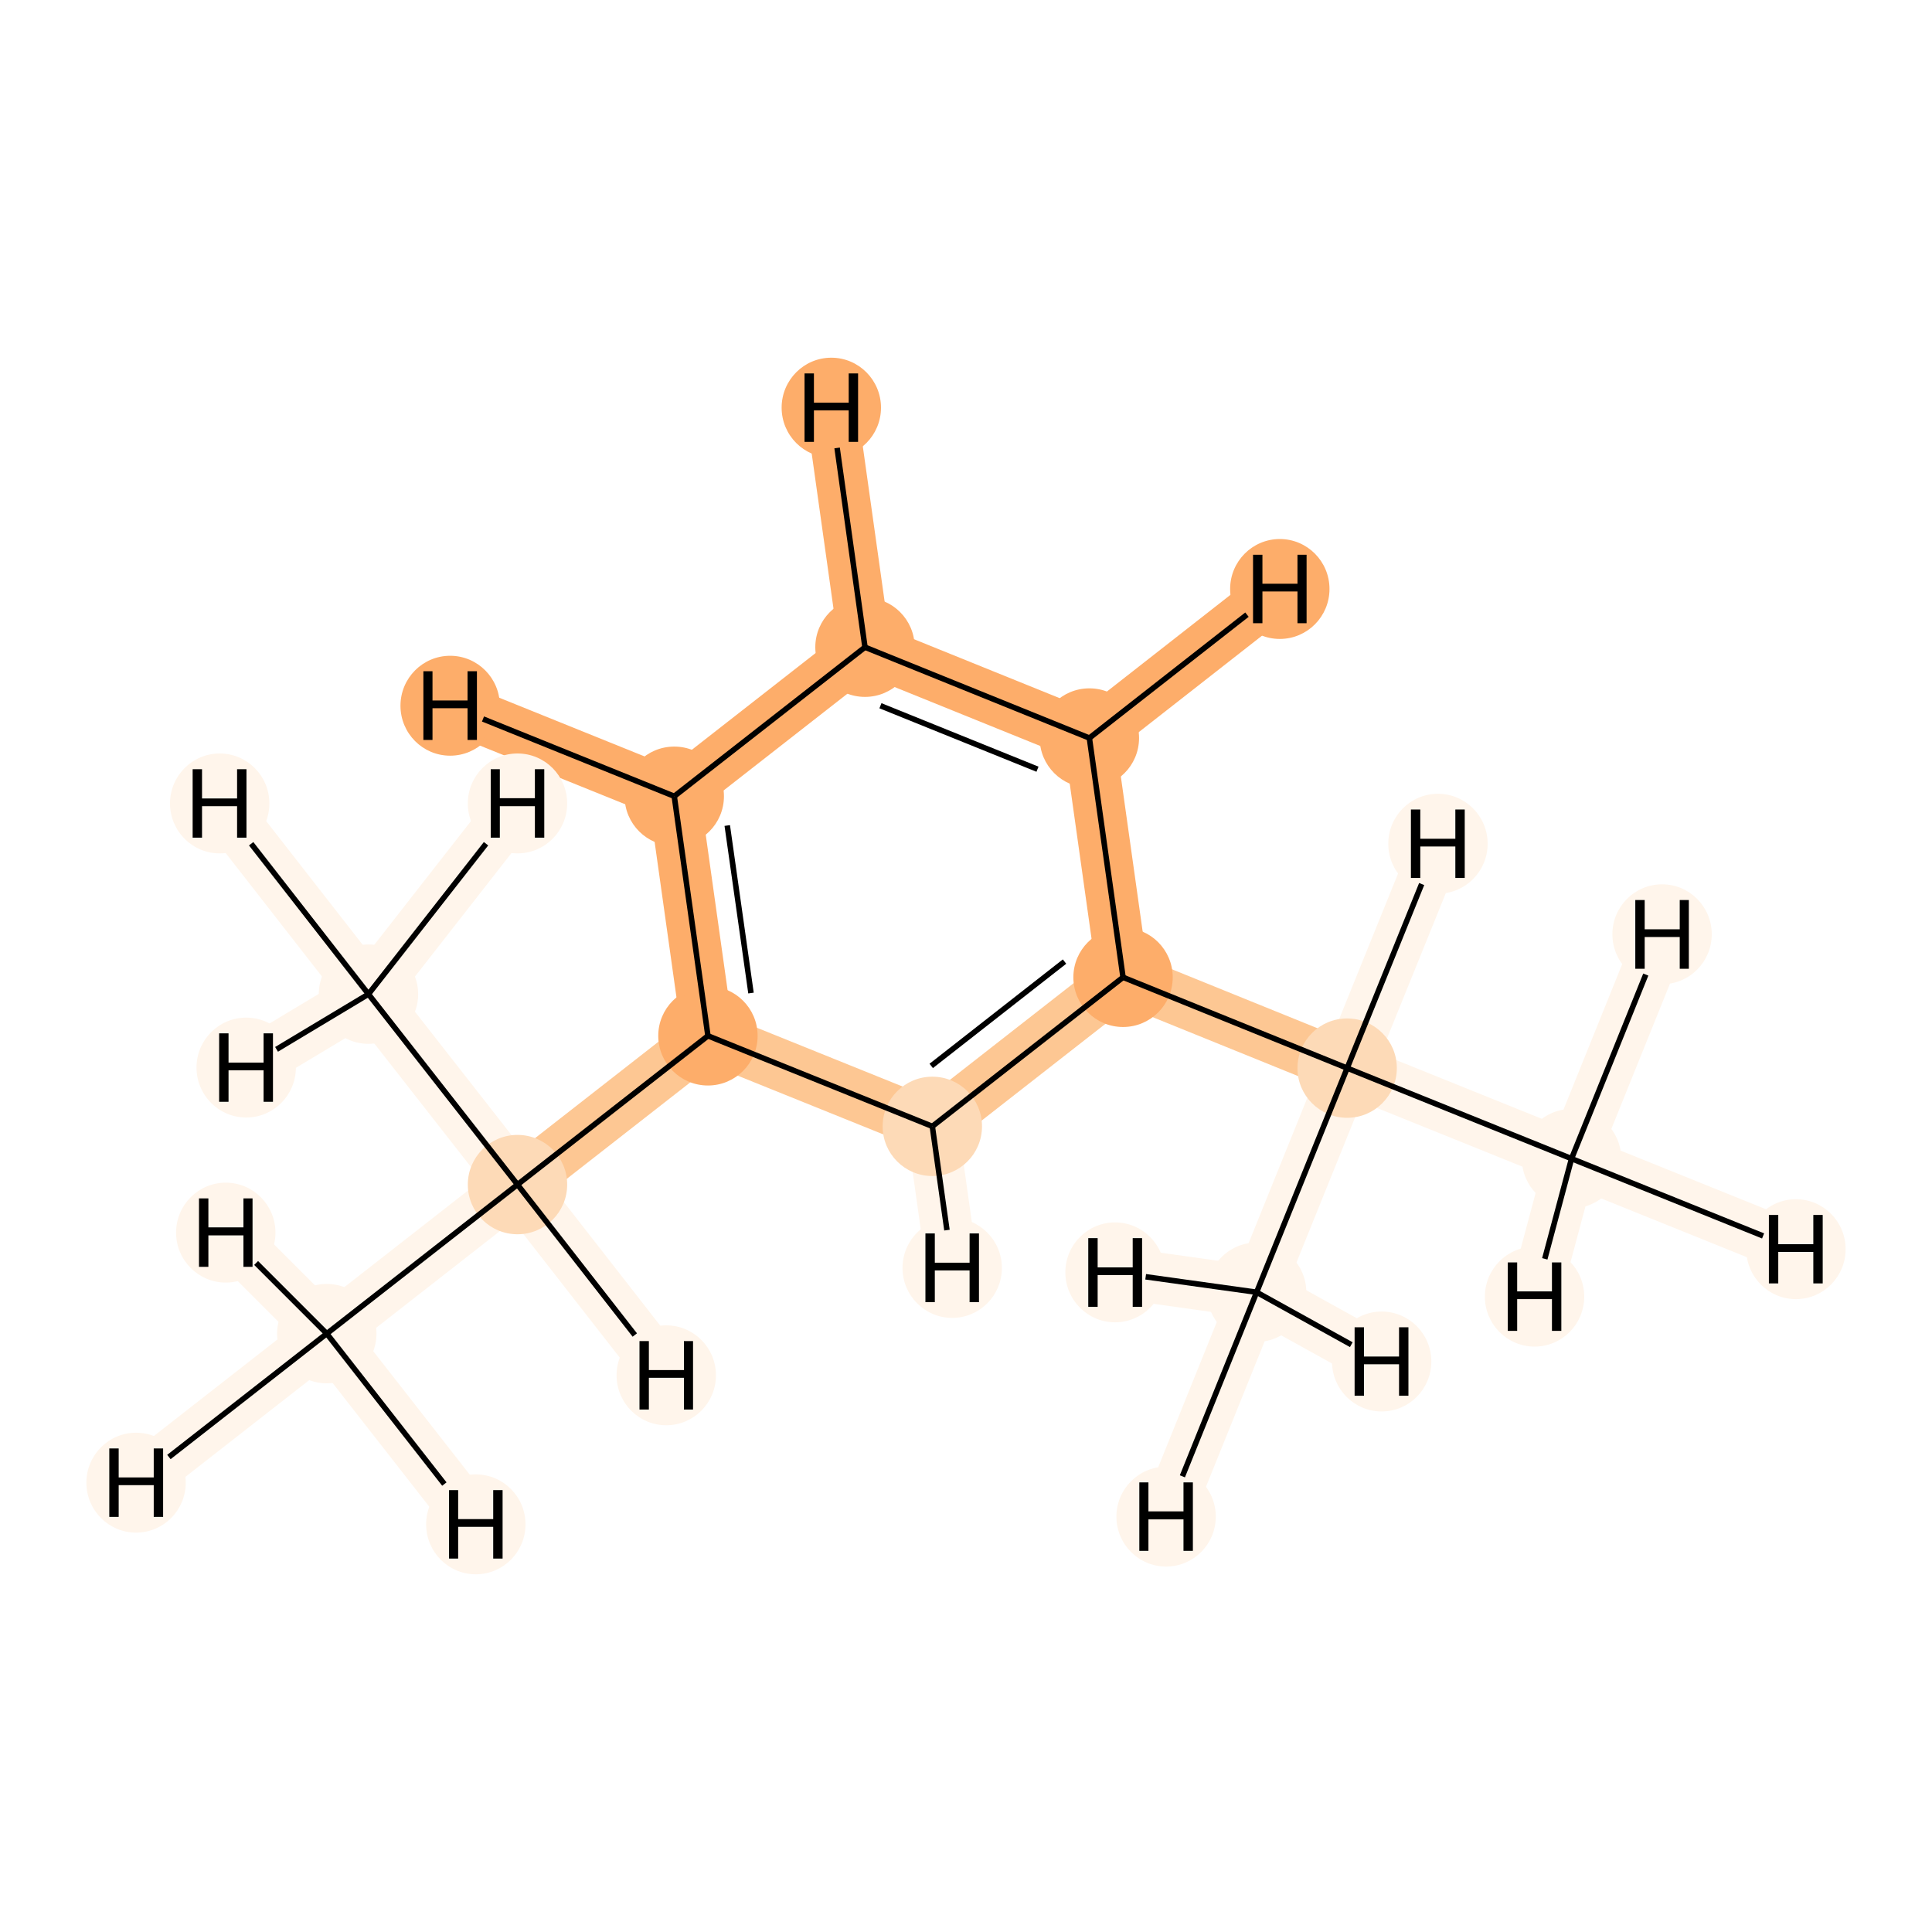 <?xml version='1.0' encoding='iso-8859-1'?>
<svg version='1.1' baseProfile='full'
              xmlns='http://www.w3.org/2000/svg'
                      xmlns:rdkit='http://www.rdkit.org/xml'
                      xmlns:xlink='http://www.w3.org/1999/xlink'
                  xml:space='preserve'
width='700px' height='700px' viewBox='0 0 700 700'>
<!-- END OF HEADER -->
<rect style='opacity:1.0;fill:#FFFFFF;stroke:none' width='700.0' height='700.0' x='0.0' y='0.0'> </rect>
<path d='M 118.4,483.2 L 187.5,429.2' style='fill:none;fill-rule:evenodd;stroke:#FFF5EB;stroke-width:18.7px;stroke-linecap:butt;stroke-linejoin:miter;stroke-opacity:1' />
<path d='M 118.4,483.2 L 49.3,537.2' style='fill:none;fill-rule:evenodd;stroke:#FFF5EB;stroke-width:18.7px;stroke-linecap:butt;stroke-linejoin:miter;stroke-opacity:1' />
<path d='M 118.4,483.2 L 172.4,552.3' style='fill:none;fill-rule:evenodd;stroke:#FFF5EB;stroke-width:18.7px;stroke-linecap:butt;stroke-linejoin:miter;stroke-opacity:1' />
<path d='M 118.4,483.2 L 81.8,446.6' style='fill:none;fill-rule:evenodd;stroke:#FFF5EB;stroke-width:18.7px;stroke-linecap:butt;stroke-linejoin:miter;stroke-opacity:1' />
<path d='M 187.5,429.2 L 256.5,375.3' style='fill:none;fill-rule:evenodd;stroke:#FDC793;stroke-width:18.7px;stroke-linecap:butt;stroke-linejoin:miter;stroke-opacity:1' />
<path d='M 187.5,429.2 L 133.5,360.2' style='fill:none;fill-rule:evenodd;stroke:#FFF5EB;stroke-width:18.7px;stroke-linecap:butt;stroke-linejoin:miter;stroke-opacity:1' />
<path d='M 187.5,429.2 L 241.4,498.3' style='fill:none;fill-rule:evenodd;stroke:#FFF5EB;stroke-width:18.7px;stroke-linecap:butt;stroke-linejoin:miter;stroke-opacity:1' />
<path d='M 256.5,375.3 L 244.3,288.5' style='fill:none;fill-rule:evenodd;stroke:#FDAD6A;stroke-width:18.7px;stroke-linecap:butt;stroke-linejoin:miter;stroke-opacity:1' />
<path d='M 256.5,375.3 L 337.8,408.1' style='fill:none;fill-rule:evenodd;stroke:#FDC793;stroke-width:18.7px;stroke-linecap:butt;stroke-linejoin:miter;stroke-opacity:1' />
<path d='M 244.3,288.5 L 313.4,234.5' style='fill:none;fill-rule:evenodd;stroke:#FDAD6A;stroke-width:18.7px;stroke-linecap:butt;stroke-linejoin:miter;stroke-opacity:1' />
<path d='M 244.3,288.5 L 163.1,255.7' style='fill:none;fill-rule:evenodd;stroke:#FDAD6A;stroke-width:18.7px;stroke-linecap:butt;stroke-linejoin:miter;stroke-opacity:1' />
<path d='M 313.4,234.5 L 394.7,267.4' style='fill:none;fill-rule:evenodd;stroke:#FDAD6A;stroke-width:18.7px;stroke-linecap:butt;stroke-linejoin:miter;stroke-opacity:1' />
<path d='M 313.4,234.5 L 301.2,147.7' style='fill:none;fill-rule:evenodd;stroke:#FDAD6A;stroke-width:18.7px;stroke-linecap:butt;stroke-linejoin:miter;stroke-opacity:1' />
<path d='M 394.7,267.4 L 406.9,354.1' style='fill:none;fill-rule:evenodd;stroke:#FDAD6A;stroke-width:18.7px;stroke-linecap:butt;stroke-linejoin:miter;stroke-opacity:1' />
<path d='M 394.7,267.4 L 463.7,213.4' style='fill:none;fill-rule:evenodd;stroke:#FDAD6A;stroke-width:18.7px;stroke-linecap:butt;stroke-linejoin:miter;stroke-opacity:1' />
<path d='M 406.9,354.1 L 337.8,408.1' style='fill:none;fill-rule:evenodd;stroke:#FDC793;stroke-width:18.7px;stroke-linecap:butt;stroke-linejoin:miter;stroke-opacity:1' />
<path d='M 406.9,354.1 L 488.1,387.0' style='fill:none;fill-rule:evenodd;stroke:#FDC793;stroke-width:18.7px;stroke-linecap:butt;stroke-linejoin:miter;stroke-opacity:1' />
<path d='M 337.8,408.1 L 345.0,459.4' style='fill:none;fill-rule:evenodd;stroke:#FFF5EB;stroke-width:18.7px;stroke-linecap:butt;stroke-linejoin:miter;stroke-opacity:1' />
<path d='M 488.1,387.0 L 569.4,419.8' style='fill:none;fill-rule:evenodd;stroke:#FFF5EB;stroke-width:18.7px;stroke-linecap:butt;stroke-linejoin:miter;stroke-opacity:1' />
<path d='M 488.1,387.0 L 455.3,468.2' style='fill:none;fill-rule:evenodd;stroke:#FFF5EB;stroke-width:18.7px;stroke-linecap:butt;stroke-linejoin:miter;stroke-opacity:1' />
<path d='M 488.1,387.0 L 521.0,305.7' style='fill:none;fill-rule:evenodd;stroke:#FFF5EB;stroke-width:18.7px;stroke-linecap:butt;stroke-linejoin:miter;stroke-opacity:1' />
<path d='M 569.4,419.8 L 650.7,452.6' style='fill:none;fill-rule:evenodd;stroke:#FFF5EB;stroke-width:18.7px;stroke-linecap:butt;stroke-linejoin:miter;stroke-opacity:1' />
<path d='M 569.4,419.8 L 602.2,338.5' style='fill:none;fill-rule:evenodd;stroke:#FFF5EB;stroke-width:18.7px;stroke-linecap:butt;stroke-linejoin:miter;stroke-opacity:1' />
<path d='M 569.4,419.8 L 556.0,469.8' style='fill:none;fill-rule:evenodd;stroke:#FFF5EB;stroke-width:18.7px;stroke-linecap:butt;stroke-linejoin:miter;stroke-opacity:1' />
<path d='M 455.3,468.2 L 422.5,549.5' style='fill:none;fill-rule:evenodd;stroke:#FFF5EB;stroke-width:18.7px;stroke-linecap:butt;stroke-linejoin:miter;stroke-opacity:1' />
<path d='M 455.3,468.2 L 500.6,493.3' style='fill:none;fill-rule:evenodd;stroke:#FFF5EB;stroke-width:18.7px;stroke-linecap:butt;stroke-linejoin:miter;stroke-opacity:1' />
<path d='M 455.3,468.2 L 404.0,461.0' style='fill:none;fill-rule:evenodd;stroke:#FFF5EB;stroke-width:18.7px;stroke-linecap:butt;stroke-linejoin:miter;stroke-opacity:1' />
<path d='M 133.5,360.2 L 79.6,291.1' style='fill:none;fill-rule:evenodd;stroke:#FFF5EB;stroke-width:18.7px;stroke-linecap:butt;stroke-linejoin:miter;stroke-opacity:1' />
<path d='M 133.5,360.2 L 89.2,386.8' style='fill:none;fill-rule:evenodd;stroke:#FFF5EB;stroke-width:18.7px;stroke-linecap:butt;stroke-linejoin:miter;stroke-opacity:1' />
<path d='M 133.5,360.2 L 187.5,291.1' style='fill:none;fill-rule:evenodd;stroke:#FFF5EB;stroke-width:18.7px;stroke-linecap:butt;stroke-linejoin:miter;stroke-opacity:1' />
<ellipse cx='118.4' cy='483.2' rx='17.5' ry='17.5'  style='fill:#FFF5EB;fill-rule:evenodd;stroke:#FFF5EB;stroke-width:1.0px;stroke-linecap:butt;stroke-linejoin:miter;stroke-opacity:1' />
<ellipse cx='187.5' cy='429.2' rx='17.5' ry='17.5'  style='fill:#FDDAB7;fill-rule:evenodd;stroke:#FDDAB7;stroke-width:1.0px;stroke-linecap:butt;stroke-linejoin:miter;stroke-opacity:1' />
<ellipse cx='256.5' cy='375.3' rx='17.5' ry='17.5'  style='fill:#FDAD6A;fill-rule:evenodd;stroke:#FDAD6A;stroke-width:1.0px;stroke-linecap:butt;stroke-linejoin:miter;stroke-opacity:1' />
<ellipse cx='244.3' cy='288.5' rx='17.5' ry='17.5'  style='fill:#FDAD6A;fill-rule:evenodd;stroke:#FDAD6A;stroke-width:1.0px;stroke-linecap:butt;stroke-linejoin:miter;stroke-opacity:1' />
<ellipse cx='313.4' cy='234.5' rx='17.5' ry='17.5'  style='fill:#FDAD6A;fill-rule:evenodd;stroke:#FDAD6A;stroke-width:1.0px;stroke-linecap:butt;stroke-linejoin:miter;stroke-opacity:1' />
<ellipse cx='394.7' cy='267.4' rx='17.5' ry='17.5'  style='fill:#FDAD6A;fill-rule:evenodd;stroke:#FDAD6A;stroke-width:1.0px;stroke-linecap:butt;stroke-linejoin:miter;stroke-opacity:1' />
<ellipse cx='406.9' cy='354.1' rx='17.5' ry='17.5'  style='fill:#FDAD6A;fill-rule:evenodd;stroke:#FDAD6A;stroke-width:1.0px;stroke-linecap:butt;stroke-linejoin:miter;stroke-opacity:1' />
<ellipse cx='337.8' cy='408.1' rx='17.5' ry='17.5'  style='fill:#FDDAB7;fill-rule:evenodd;stroke:#FDDAB7;stroke-width:1.0px;stroke-linecap:butt;stroke-linejoin:miter;stroke-opacity:1' />
<ellipse cx='488.1' cy='387.0' rx='17.5' ry='17.5'  style='fill:#FDDAB7;fill-rule:evenodd;stroke:#FDDAB7;stroke-width:1.0px;stroke-linecap:butt;stroke-linejoin:miter;stroke-opacity:1' />
<ellipse cx='569.4' cy='419.8' rx='17.5' ry='17.5'  style='fill:#FFF5EB;fill-rule:evenodd;stroke:#FFF5EB;stroke-width:1.0px;stroke-linecap:butt;stroke-linejoin:miter;stroke-opacity:1' />
<ellipse cx='455.3' cy='468.2' rx='17.5' ry='17.5'  style='fill:#FFF5EB;fill-rule:evenodd;stroke:#FFF5EB;stroke-width:1.0px;stroke-linecap:butt;stroke-linejoin:miter;stroke-opacity:1' />
<ellipse cx='133.5' cy='360.2' rx='17.5' ry='17.5'  style='fill:#FFF5EB;fill-rule:evenodd;stroke:#FFF5EB;stroke-width:1.0px;stroke-linecap:butt;stroke-linejoin:miter;stroke-opacity:1' />
<ellipse cx='49.3' cy='537.2' rx='17.5' ry='17.6'  style='fill:#FFF5EB;fill-rule:evenodd;stroke:#FFF5EB;stroke-width:1.0px;stroke-linecap:butt;stroke-linejoin:miter;stroke-opacity:1' />
<ellipse cx='172.4' cy='552.3' rx='17.5' ry='17.6'  style='fill:#FFF5EB;fill-rule:evenodd;stroke:#FFF5EB;stroke-width:1.0px;stroke-linecap:butt;stroke-linejoin:miter;stroke-opacity:1' />
<ellipse cx='81.8' cy='446.6' rx='17.5' ry='17.6'  style='fill:#FFF5EB;fill-rule:evenodd;stroke:#FFF5EB;stroke-width:1.0px;stroke-linecap:butt;stroke-linejoin:miter;stroke-opacity:1' />
<ellipse cx='241.4' cy='498.3' rx='17.5' ry='17.6'  style='fill:#FFF5EB;fill-rule:evenodd;stroke:#FFF5EB;stroke-width:1.0px;stroke-linecap:butt;stroke-linejoin:miter;stroke-opacity:1' />
<ellipse cx='163.1' cy='255.7' rx='17.5' ry='17.6'  style='fill:#FDAD6A;fill-rule:evenodd;stroke:#FDAD6A;stroke-width:1.0px;stroke-linecap:butt;stroke-linejoin:miter;stroke-opacity:1' />
<ellipse cx='301.2' cy='147.7' rx='17.5' ry='17.6'  style='fill:#FDAD6A;fill-rule:evenodd;stroke:#FDAD6A;stroke-width:1.0px;stroke-linecap:butt;stroke-linejoin:miter;stroke-opacity:1' />
<ellipse cx='463.7' cy='213.4' rx='17.5' ry='17.6'  style='fill:#FDAD6A;fill-rule:evenodd;stroke:#FDAD6A;stroke-width:1.0px;stroke-linecap:butt;stroke-linejoin:miter;stroke-opacity:1' />
<ellipse cx='345.0' cy='459.4' rx='17.5' ry='17.6'  style='fill:#FFF5EB;fill-rule:evenodd;stroke:#FFF5EB;stroke-width:1.0px;stroke-linecap:butt;stroke-linejoin:miter;stroke-opacity:1' />
<ellipse cx='521.0' cy='305.7' rx='17.5' ry='17.6'  style='fill:#FFF5EB;fill-rule:evenodd;stroke:#FFF5EB;stroke-width:1.0px;stroke-linecap:butt;stroke-linejoin:miter;stroke-opacity:1' />
<ellipse cx='650.7' cy='452.6' rx='17.5' ry='17.6'  style='fill:#FFF5EB;fill-rule:evenodd;stroke:#FFF5EB;stroke-width:1.0px;stroke-linecap:butt;stroke-linejoin:miter;stroke-opacity:1' />
<ellipse cx='602.2' cy='338.5' rx='17.5' ry='17.6'  style='fill:#FFF5EB;fill-rule:evenodd;stroke:#FFF5EB;stroke-width:1.0px;stroke-linecap:butt;stroke-linejoin:miter;stroke-opacity:1' />
<ellipse cx='556.0' cy='469.8' rx='17.5' ry='17.6'  style='fill:#FFF5EB;fill-rule:evenodd;stroke:#FFF5EB;stroke-width:1.0px;stroke-linecap:butt;stroke-linejoin:miter;stroke-opacity:1' />
<ellipse cx='422.5' cy='549.5' rx='17.5' ry='17.6'  style='fill:#FFF5EB;fill-rule:evenodd;stroke:#FFF5EB;stroke-width:1.0px;stroke-linecap:butt;stroke-linejoin:miter;stroke-opacity:1' />
<ellipse cx='500.6' cy='493.3' rx='17.5' ry='17.6'  style='fill:#FFF5EB;fill-rule:evenodd;stroke:#FFF5EB;stroke-width:1.0px;stroke-linecap:butt;stroke-linejoin:miter;stroke-opacity:1' />
<ellipse cx='404.0' cy='461.0' rx='17.5' ry='17.6'  style='fill:#FFF5EB;fill-rule:evenodd;stroke:#FFF5EB;stroke-width:1.0px;stroke-linecap:butt;stroke-linejoin:miter;stroke-opacity:1' />
<ellipse cx='79.6' cy='291.1' rx='17.5' ry='17.6'  style='fill:#FFF5EB;fill-rule:evenodd;stroke:#FFF5EB;stroke-width:1.0px;stroke-linecap:butt;stroke-linejoin:miter;stroke-opacity:1' />
<ellipse cx='89.2' cy='386.8' rx='17.5' ry='17.6'  style='fill:#FFF5EB;fill-rule:evenodd;stroke:#FFF5EB;stroke-width:1.0px;stroke-linecap:butt;stroke-linejoin:miter;stroke-opacity:1' />
<ellipse cx='187.5' cy='291.1' rx='17.5' ry='17.6'  style='fill:#FFF5EB;fill-rule:evenodd;stroke:#FFF5EB;stroke-width:1.0px;stroke-linecap:butt;stroke-linejoin:miter;stroke-opacity:1' />
<path class='bond-0 atom-0 atom-1' d='M 118.4,483.2 L 187.5,429.2' style='fill:none;fill-rule:evenodd;stroke:#000000;stroke-width:2.0px;stroke-linecap:butt;stroke-linejoin:miter;stroke-opacity:1' />
<path class='bond-12 atom-0 atom-12' d='M 118.4,483.2 L 61.2,527.9' style='fill:none;fill-rule:evenodd;stroke:#000000;stroke-width:2.0px;stroke-linecap:butt;stroke-linejoin:miter;stroke-opacity:1' />
<path class='bond-13 atom-0 atom-13' d='M 118.4,483.2 L 161.0,537.7' style='fill:none;fill-rule:evenodd;stroke:#000000;stroke-width:2.0px;stroke-linecap:butt;stroke-linejoin:miter;stroke-opacity:1' />
<path class='bond-14 atom-0 atom-14' d='M 118.4,483.2 L 92.8,457.6' style='fill:none;fill-rule:evenodd;stroke:#000000;stroke-width:2.0px;stroke-linecap:butt;stroke-linejoin:miter;stroke-opacity:1' />
<path class='bond-1 atom-1 atom-2' d='M 187.5,429.2 L 256.5,375.3' style='fill:none;fill-rule:evenodd;stroke:#000000;stroke-width:2.0px;stroke-linecap:butt;stroke-linejoin:miter;stroke-opacity:1' />
<path class='bond-10 atom-1 atom-11' d='M 187.5,429.2 L 133.5,360.2' style='fill:none;fill-rule:evenodd;stroke:#000000;stroke-width:2.0px;stroke-linecap:butt;stroke-linejoin:miter;stroke-opacity:1' />
<path class='bond-15 atom-1 atom-15' d='M 187.5,429.2 L 230.0,483.7' style='fill:none;fill-rule:evenodd;stroke:#000000;stroke-width:2.0px;stroke-linecap:butt;stroke-linejoin:miter;stroke-opacity:1' />
<path class='bond-2 atom-2 atom-3' d='M 256.5,375.3 L 244.3,288.5' style='fill:none;fill-rule:evenodd;stroke:#000000;stroke-width:2.0px;stroke-linecap:butt;stroke-linejoin:miter;stroke-opacity:1' />
<path class='bond-2 atom-2 atom-3' d='M 272.1,359.8 L 263.5,299.1' style='fill:none;fill-rule:evenodd;stroke:#000000;stroke-width:2.0px;stroke-linecap:butt;stroke-linejoin:miter;stroke-opacity:1' />
<path class='bond-11 atom-7 atom-2' d='M 337.8,408.1 L 256.5,375.3' style='fill:none;fill-rule:evenodd;stroke:#000000;stroke-width:2.0px;stroke-linecap:butt;stroke-linejoin:miter;stroke-opacity:1' />
<path class='bond-3 atom-3 atom-4' d='M 244.3,288.5 L 313.4,234.5' style='fill:none;fill-rule:evenodd;stroke:#000000;stroke-width:2.0px;stroke-linecap:butt;stroke-linejoin:miter;stroke-opacity:1' />
<path class='bond-16 atom-3 atom-16' d='M 244.3,288.5 L 175.0,260.5' style='fill:none;fill-rule:evenodd;stroke:#000000;stroke-width:2.0px;stroke-linecap:butt;stroke-linejoin:miter;stroke-opacity:1' />
<path class='bond-4 atom-4 atom-5' d='M 313.4,234.5 L 394.7,267.4' style='fill:none;fill-rule:evenodd;stroke:#000000;stroke-width:2.0px;stroke-linecap:butt;stroke-linejoin:miter;stroke-opacity:1' />
<path class='bond-4 atom-4 atom-5' d='M 319.0,255.7 L 375.9,278.7' style='fill:none;fill-rule:evenodd;stroke:#000000;stroke-width:2.0px;stroke-linecap:butt;stroke-linejoin:miter;stroke-opacity:1' />
<path class='bond-17 atom-4 atom-17' d='M 313.4,234.5 L 303.3,162.3' style='fill:none;fill-rule:evenodd;stroke:#000000;stroke-width:2.0px;stroke-linecap:butt;stroke-linejoin:miter;stroke-opacity:1' />
<path class='bond-5 atom-5 atom-6' d='M 394.7,267.4 L 406.9,354.1' style='fill:none;fill-rule:evenodd;stroke:#000000;stroke-width:2.0px;stroke-linecap:butt;stroke-linejoin:miter;stroke-opacity:1' />
<path class='bond-18 atom-5 atom-18' d='M 394.7,267.4 L 451.8,222.7' style='fill:none;fill-rule:evenodd;stroke:#000000;stroke-width:2.0px;stroke-linecap:butt;stroke-linejoin:miter;stroke-opacity:1' />
<path class='bond-6 atom-6 atom-7' d='M 406.9,354.1 L 337.8,408.1' style='fill:none;fill-rule:evenodd;stroke:#000000;stroke-width:2.0px;stroke-linecap:butt;stroke-linejoin:miter;stroke-opacity:1' />
<path class='bond-6 atom-6 atom-7' d='M 385.7,348.4 L 337.4,386.2' style='fill:none;fill-rule:evenodd;stroke:#000000;stroke-width:2.0px;stroke-linecap:butt;stroke-linejoin:miter;stroke-opacity:1' />
<path class='bond-7 atom-6 atom-8' d='M 406.9,354.1 L 488.1,387.0' style='fill:none;fill-rule:evenodd;stroke:#000000;stroke-width:2.0px;stroke-linecap:butt;stroke-linejoin:miter;stroke-opacity:1' />
<path class='bond-19 atom-7 atom-19' d='M 337.8,408.1 L 343.1,445.7' style='fill:none;fill-rule:evenodd;stroke:#000000;stroke-width:2.0px;stroke-linecap:butt;stroke-linejoin:miter;stroke-opacity:1' />
<path class='bond-8 atom-8 atom-9' d='M 488.1,387.0 L 569.4,419.8' style='fill:none;fill-rule:evenodd;stroke:#000000;stroke-width:2.0px;stroke-linecap:butt;stroke-linejoin:miter;stroke-opacity:1' />
<path class='bond-9 atom-8 atom-10' d='M 488.1,387.0 L 455.3,468.2' style='fill:none;fill-rule:evenodd;stroke:#000000;stroke-width:2.0px;stroke-linecap:butt;stroke-linejoin:miter;stroke-opacity:1' />
<path class='bond-20 atom-8 atom-20' d='M 488.1,387.0 L 515.1,320.3' style='fill:none;fill-rule:evenodd;stroke:#000000;stroke-width:2.0px;stroke-linecap:butt;stroke-linejoin:miter;stroke-opacity:1' />
<path class='bond-21 atom-9 atom-21' d='M 569.4,419.8 L 638.8,447.8' style='fill:none;fill-rule:evenodd;stroke:#000000;stroke-width:2.0px;stroke-linecap:butt;stroke-linejoin:miter;stroke-opacity:1' />
<path class='bond-22 atom-9 atom-22' d='M 569.4,419.8 L 596.3,353.1' style='fill:none;fill-rule:evenodd;stroke:#000000;stroke-width:2.0px;stroke-linecap:butt;stroke-linejoin:miter;stroke-opacity:1' />
<path class='bond-23 atom-9 atom-23' d='M 569.4,419.8 L 559.7,456.1' style='fill:none;fill-rule:evenodd;stroke:#000000;stroke-width:2.0px;stroke-linecap:butt;stroke-linejoin:miter;stroke-opacity:1' />
<path class='bond-24 atom-10 atom-24' d='M 455.3,468.2 L 428.4,534.9' style='fill:none;fill-rule:evenodd;stroke:#000000;stroke-width:2.0px;stroke-linecap:butt;stroke-linejoin:miter;stroke-opacity:1' />
<path class='bond-25 atom-10 atom-25' d='M 455.3,468.2 L 489.6,487.2' style='fill:none;fill-rule:evenodd;stroke:#000000;stroke-width:2.0px;stroke-linecap:butt;stroke-linejoin:miter;stroke-opacity:1' />
<path class='bond-26 atom-10 atom-26' d='M 455.3,468.2 L 415.1,462.6' style='fill:none;fill-rule:evenodd;stroke:#000000;stroke-width:2.0px;stroke-linecap:butt;stroke-linejoin:miter;stroke-opacity:1' />
<path class='bond-27 atom-11 atom-27' d='M 133.5,360.2 L 91.0,305.7' style='fill:none;fill-rule:evenodd;stroke:#000000;stroke-width:2.0px;stroke-linecap:butt;stroke-linejoin:miter;stroke-opacity:1' />
<path class='bond-28 atom-11 atom-28' d='M 133.5,360.2 L 100.2,380.2' style='fill:none;fill-rule:evenodd;stroke:#000000;stroke-width:2.0px;stroke-linecap:butt;stroke-linejoin:miter;stroke-opacity:1' />
<path class='bond-29 atom-11 atom-29' d='M 133.5,360.2 L 176.1,305.7' style='fill:none;fill-rule:evenodd;stroke:#000000;stroke-width:2.0px;stroke-linecap:butt;stroke-linejoin:miter;stroke-opacity:1' />
<path  class='atom-12' d='M 39.6 524.8
L 43.0 524.8
L 43.0 535.3
L 55.7 535.3
L 55.7 524.8
L 59.1 524.8
L 59.1 549.6
L 55.7 549.6
L 55.7 538.1
L 43.0 538.1
L 43.0 549.6
L 39.6 549.6
L 39.6 524.8
' fill='#000000'/>
<path  class='atom-13' d='M 162.7 539.9
L 166.0 539.9
L 166.0 550.4
L 178.7 550.4
L 178.7 539.9
L 182.1 539.9
L 182.1 564.7
L 178.7 564.7
L 178.7 553.2
L 166.0 553.2
L 166.0 564.7
L 162.7 564.7
L 162.7 539.9
' fill='#000000'/>
<path  class='atom-14' d='M 72.1 434.2
L 75.5 434.2
L 75.5 444.7
L 88.2 444.7
L 88.2 434.2
L 91.5 434.2
L 91.5 459.0
L 88.2 459.0
L 88.2 447.6
L 75.5 447.6
L 75.5 459.0
L 72.1 459.0
L 72.1 434.2
' fill='#000000'/>
<path  class='atom-15' d='M 231.7 485.9
L 235.1 485.9
L 235.1 496.4
L 247.8 496.4
L 247.8 485.9
L 251.1 485.9
L 251.1 510.7
L 247.8 510.7
L 247.8 499.2
L 235.1 499.2
L 235.1 510.7
L 231.7 510.7
L 231.7 485.9
' fill='#000000'/>
<path  class='atom-16' d='M 153.4 243.2
L 156.7 243.2
L 156.7 253.8
L 169.4 253.8
L 169.4 243.2
L 172.8 243.2
L 172.8 268.1
L 169.4 268.1
L 169.4 256.6
L 156.7 256.6
L 156.7 268.1
L 153.4 268.1
L 153.4 243.2
' fill='#000000'/>
<path  class='atom-17' d='M 291.5 135.3
L 294.9 135.3
L 294.9 145.9
L 307.5 145.9
L 307.5 135.3
L 310.9 135.3
L 310.9 160.1
L 307.5 160.1
L 307.5 148.7
L 294.9 148.7
L 294.9 160.1
L 291.5 160.1
L 291.5 135.3
' fill='#000000'/>
<path  class='atom-18' d='M 454.0 201.0
L 457.4 201.0
L 457.4 211.5
L 470.1 211.5
L 470.1 201.0
L 473.4 201.0
L 473.4 225.8
L 470.1 225.8
L 470.1 214.3
L 457.4 214.3
L 457.4 225.8
L 454.0 225.8
L 454.0 201.0
' fill='#000000'/>
<path  class='atom-19' d='M 335.3 446.9
L 338.7 446.9
L 338.7 457.5
L 351.3 457.5
L 351.3 446.9
L 354.7 446.9
L 354.7 471.8
L 351.3 471.8
L 351.3 460.3
L 338.7 460.3
L 338.7 471.8
L 335.3 471.8
L 335.3 446.9
' fill='#000000'/>
<path  class='atom-20' d='M 511.2 293.3
L 514.6 293.3
L 514.6 303.9
L 527.3 303.9
L 527.3 293.3
L 530.7 293.3
L 530.7 318.1
L 527.3 318.1
L 527.3 306.7
L 514.6 306.7
L 514.6 318.1
L 511.2 318.1
L 511.2 293.3
' fill='#000000'/>
<path  class='atom-21' d='M 640.9 440.2
L 644.3 440.2
L 644.3 450.8
L 657.0 450.8
L 657.0 440.2
L 660.4 440.2
L 660.4 465.0
L 657.0 465.0
L 657.0 453.6
L 644.3 453.6
L 644.3 465.0
L 640.9 465.0
L 640.9 440.2
' fill='#000000'/>
<path  class='atom-22' d='M 592.5 326.1
L 595.9 326.1
L 595.9 336.7
L 608.6 336.7
L 608.6 326.1
L 611.9 326.1
L 611.9 351.0
L 608.6 351.0
L 608.6 339.5
L 595.9 339.5
L 595.9 351.0
L 592.5 351.0
L 592.5 326.1
' fill='#000000'/>
<path  class='atom-23' d='M 546.3 457.4
L 549.7 457.4
L 549.7 467.9
L 562.3 467.9
L 562.3 457.4
L 565.7 457.4
L 565.7 482.2
L 562.3 482.2
L 562.3 470.7
L 549.7 470.7
L 549.7 482.2
L 546.3 482.2
L 546.3 457.4
' fill='#000000'/>
<path  class='atom-24' d='M 412.8 537.1
L 416.1 537.1
L 416.1 547.6
L 428.8 547.6
L 428.8 537.1
L 432.2 537.1
L 432.2 561.9
L 428.8 561.9
L 428.8 550.5
L 416.1 550.5
L 416.1 561.9
L 412.8 561.9
L 412.8 537.1
' fill='#000000'/>
<path  class='atom-25' d='M 490.8 480.9
L 494.2 480.9
L 494.2 491.5
L 506.9 491.5
L 506.9 480.9
L 510.3 480.9
L 510.3 505.7
L 506.9 505.7
L 506.9 494.3
L 494.2 494.3
L 494.2 505.7
L 490.8 505.7
L 490.8 480.9
' fill='#000000'/>
<path  class='atom-26' d='M 394.3 448.6
L 397.7 448.6
L 397.7 459.2
L 410.4 459.2
L 410.4 448.6
L 413.8 448.6
L 413.8 473.5
L 410.4 473.5
L 410.4 462.0
L 397.7 462.0
L 397.7 473.5
L 394.3 473.5
L 394.3 448.6
' fill='#000000'/>
<path  class='atom-27' d='M 69.8 278.7
L 73.2 278.7
L 73.2 289.3
L 85.9 289.3
L 85.9 278.7
L 89.3 278.7
L 89.3 303.5
L 85.9 303.5
L 85.9 292.1
L 73.2 292.1
L 73.2 303.5
L 69.8 303.5
L 69.8 278.7
' fill='#000000'/>
<path  class='atom-28' d='M 79.4 374.4
L 82.8 374.4
L 82.8 385.0
L 95.5 385.0
L 95.5 374.4
L 98.9 374.4
L 98.9 399.2
L 95.5 399.2
L 95.5 387.8
L 82.8 387.8
L 82.8 399.2
L 79.4 399.2
L 79.4 374.4
' fill='#000000'/>
<path  class='atom-29' d='M 177.8 278.7
L 181.1 278.7
L 181.1 289.2
L 193.8 289.2
L 193.8 278.7
L 197.2 278.7
L 197.2 303.5
L 193.8 303.5
L 193.8 292.1
L 181.1 292.1
L 181.1 303.5
L 177.8 303.5
L 177.8 278.7
' fill='#000000'/>
</svg>
